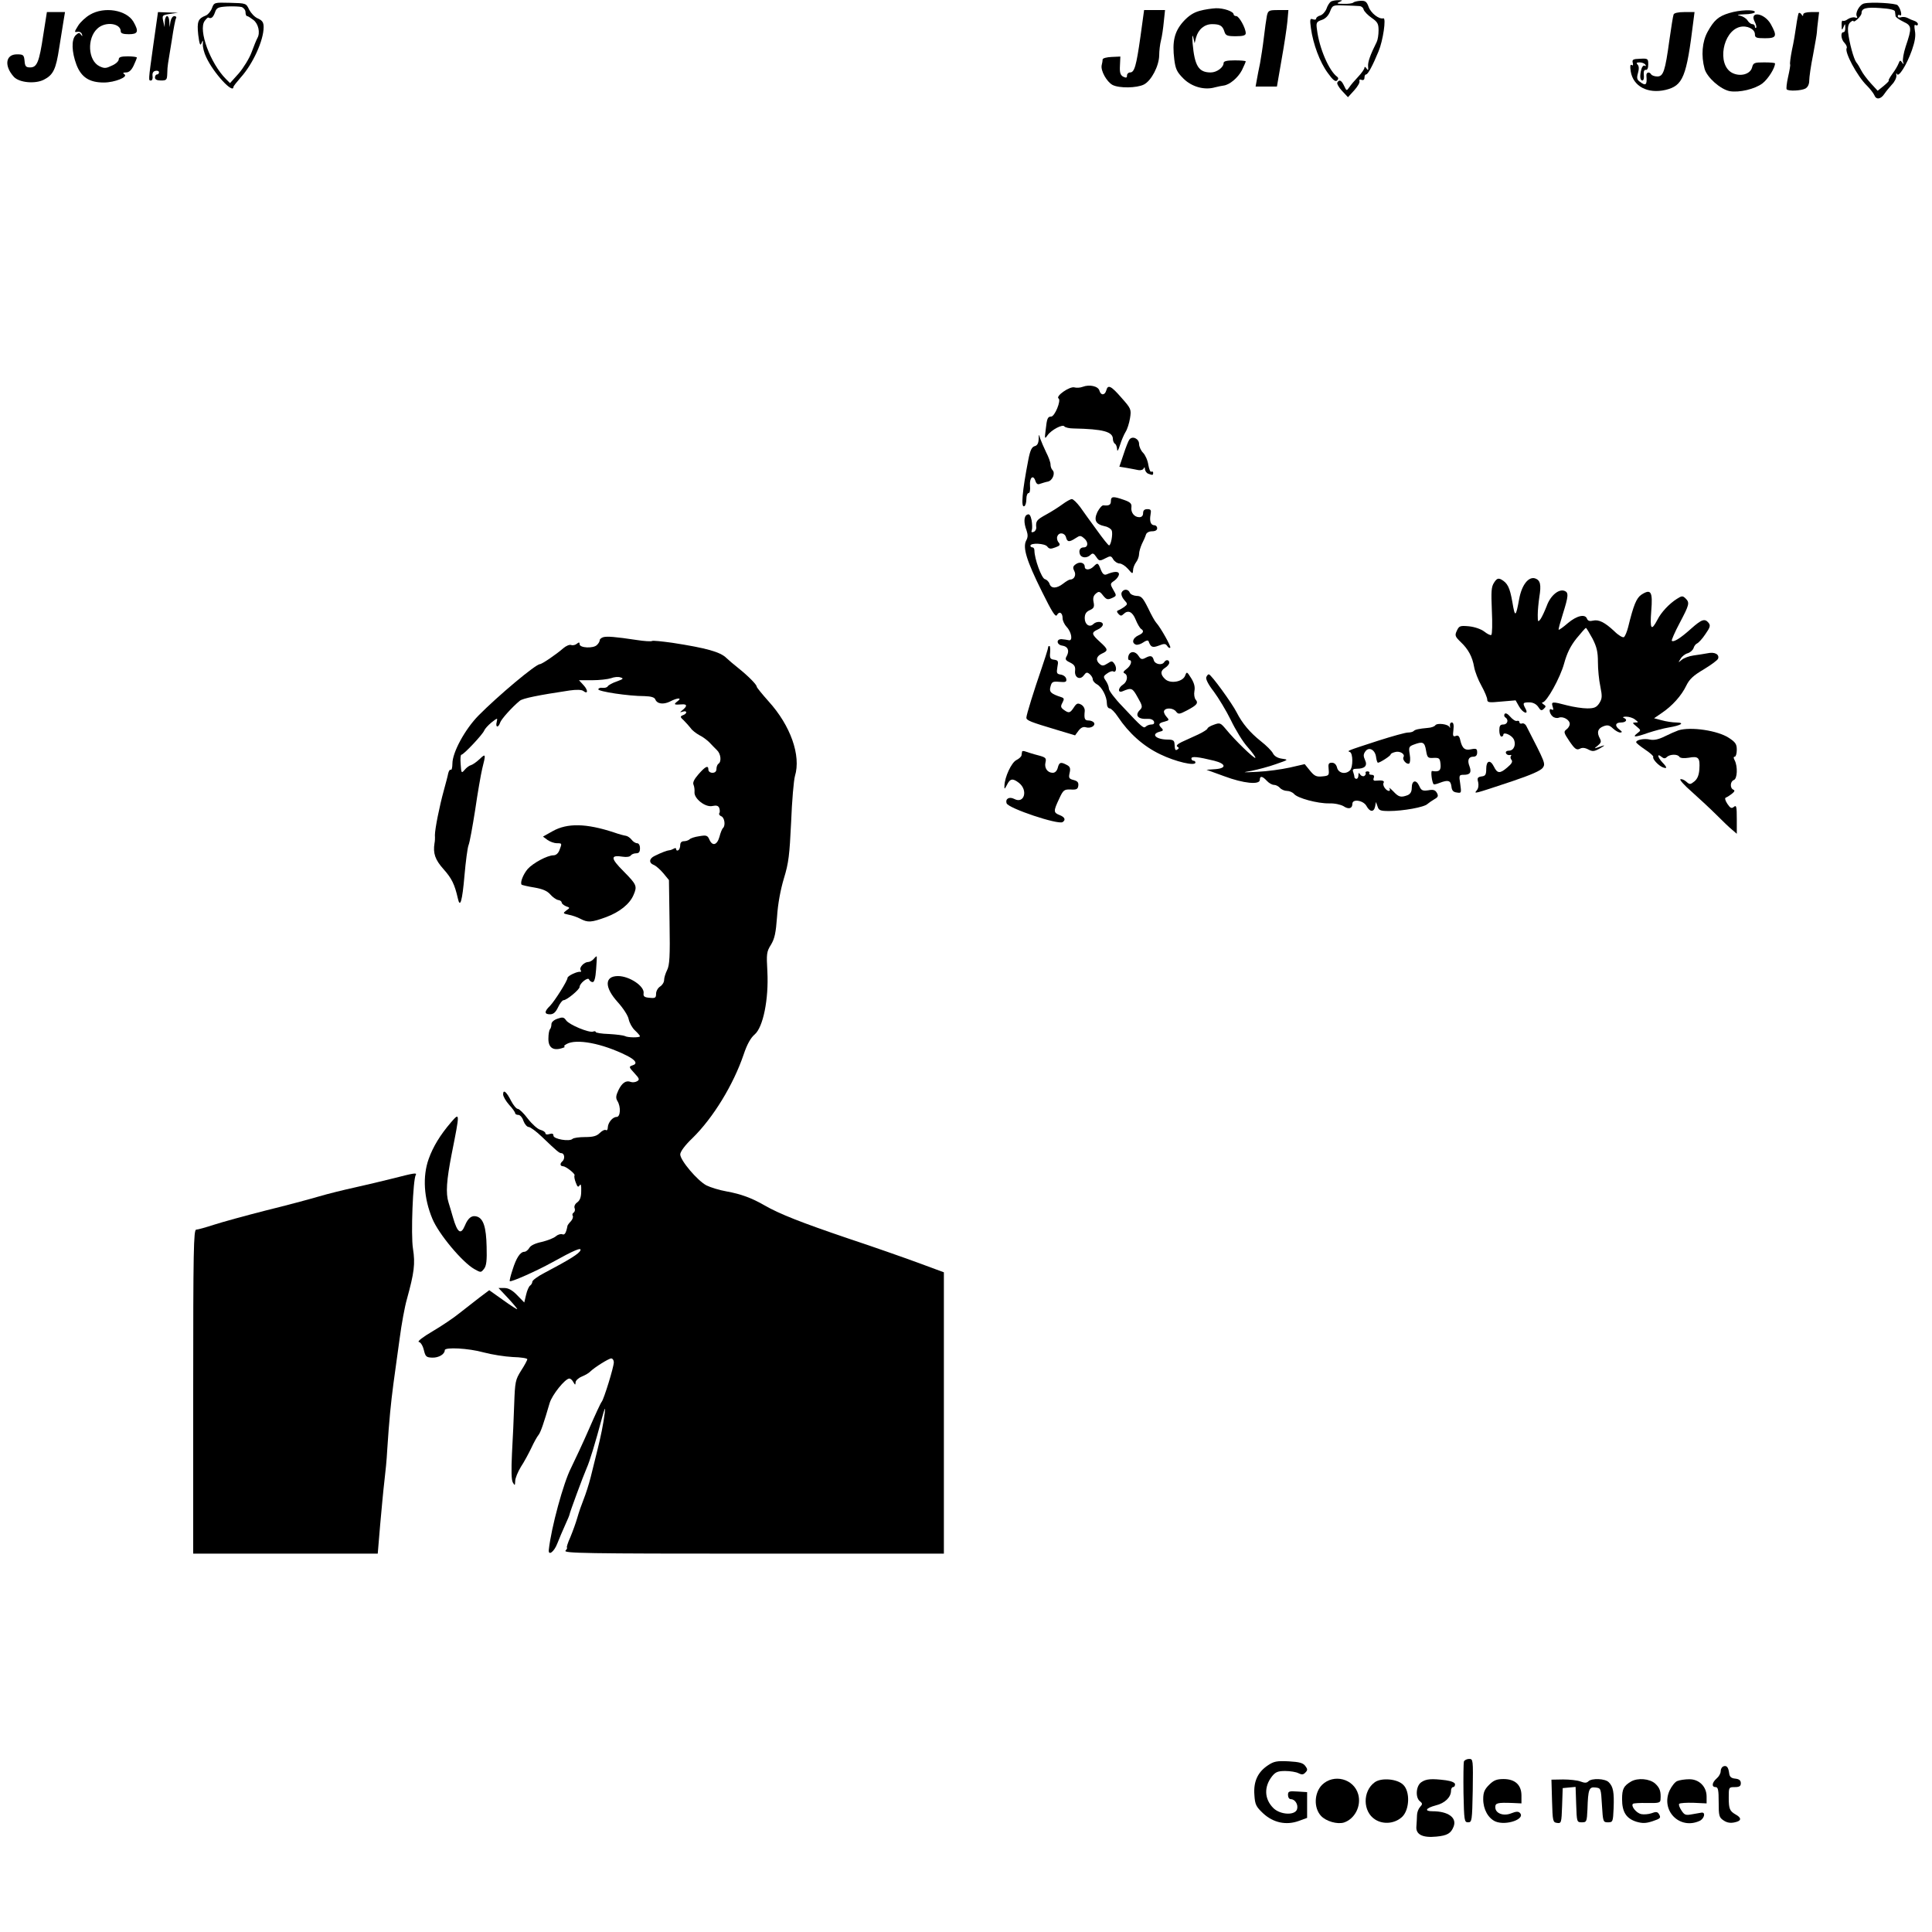 <?xml version="1.0" standalone="no"?>
<!DOCTYPE svg PUBLIC "-//W3C//DTD SVG 20010904//EN"
 "http://www.w3.org/TR/2001/REC-SVG-20010904/DTD/svg10.dtd">
<svg version="1.0" xmlns="http://www.w3.org/2000/svg"
 width="960pt" height="960pt" viewBox="0 0 960 960"
 preserveAspectRatio="xMidYMid meet">
<g transform="translate(0,960) scale(0.1,-0.1)"
fill="#000000" stroke="none">
<path d="M6613 9592 c-6 -4 -17 -20 -22 -36 -6 -15 -20 -30 -31 -33 -11 -3
-20 -10 -20 -15 0 -6 -7 -7 -16 -4 -15 6 -16 0 -10 -45 11 -78 44 -168 84
-222 25 -35 38 -45 46 -37 7 7 7 13 1 18 -41 29 -90 143 -101 235 -5 34 -3 39
24 48 18 6 33 21 41 42 12 31 14 32 69 30 32 -1 65 -2 75 -3 11 0 21 -8 23
-18 3 -9 21 -28 40 -41 29 -20 34 -29 34 -62 0 -22 -4 -47 -9 -57 -32 -64 -45
-100 -43 -122 2 -20 0 -22 -8 -10 -5 8 -10 10 -10 4 0 -7 -14 -27 -31 -45 -17
-18 -37 -41 -44 -52 -14 -20 -14 -19 -26 6 -13 28 -24 34 -34 17 -3 -5 7 -24
23 -41 l30 -32 31 34 c17 19 29 39 26 46 -2 7 2 10 11 6 8 -3 14 1 14 11 0 9
3 16 8 16 9 0 33 44 62 115 22 52 39 167 24 164 -22 -6 -62 26 -73 56 -10 27
-16 32 -41 31 -16 -1 -32 -5 -36 -9 -4 -4 -26 -7 -48 -6 -32 0 -37 2 -21 9 18
8 18 9 -5 9 -14 0 -30 -3 -37 -7z"/>
<path d="M1053 9559 c-6 -16 -20 -32 -30 -36 -39 -15 -45 -30 -38 -96 6 -47
10 -57 16 -42 8 18 8 17 7 -5 -1 -14 6 -43 17 -65 36 -78 134 -184 135 -147 0
4 17 25 36 47 60 66 114 184 114 250 0 23 -6 33 -28 43 -16 6 -35 27 -44 44
-15 32 -15 32 -95 34 -79 2 -79 2 -90 -27z m148 6 c10 -4 19 -15 19 -26 0 -10
3 -19 8 -19 4 0 18 -9 31 -19 25 -19 35 -64 20 -90 -5 -9 -18 -41 -29 -71 -11
-30 -40 -77 -63 -104 l-44 -49 -20 20 c-78 78 -139 244 -106 289 8 11 16 18
18 17 14 -8 24 0 33 25 8 24 15 27 62 30 28 1 60 0 71 -3z"/>
<path d="M9264 9583 c-23 -4 -48 -48 -37 -65 4 -7 0 -9 -9 -5 -9 3 -25 -1 -36
-8 -10 -8 -22 -11 -26 -8 -3 3 -6 -7 -5 -23 0 -25 2 -26 9 -9 8 19 9 19 9 -2
1 -13 -3 -23 -9 -23 -16 0 -12 -37 6 -54 8 -9 13 -20 10 -25 -12 -19 52 -139
100 -186 16 -16 33 -38 37 -47 9 -25 32 -22 50 5 8 12 25 33 38 47 13 13 23
33 22 45 -2 11 0 14 3 7 8 -18 48 45 74 118 15 43 20 72 15 97 -4 24 -3 33 4
28 6 -3 11 -1 11 5 0 6 -8 13 -17 16 -10 3 -26 10 -35 15 -10 5 -24 6 -33 3
-8 -3 -15 -1 -15 6 0 6 5 8 11 4 13 -7 3 35 -12 50 -9 10 -130 17 -165 9z
m152 -40 c1 -7 2 -17 3 -23 0 -5 18 -18 39 -28 42 -20 43 -29 11 -124 -10 -31
-16 -65 -13 -75 5 -15 4 -15 -5 -3 -8 12 -11 11 -17 -5 -4 -11 -18 -35 -31
-52 -13 -18 -21 -33 -18 -33 4 0 -7 -12 -24 -26 l-31 -25 -34 37 c-19 21 -40
49 -47 63 -7 14 -18 33 -25 41 -13 17 -35 97 -41 151 -2 24 1 40 12 49 8 7 15
9 15 5 0 -5 9 0 20 10 11 10 20 23 20 30 0 24 22 30 92 25 48 -3 73 -9 74 -17z"/>
<path d="M5961 9546 c-30 -8 -55 -24 -82 -54 -44 -50 -55 -99 -44 -188 6 -47
13 -62 45 -94 42 -42 105 -59 157 -44 16 4 35 8 44 9 29 4 70 38 90 76 10 21
19 41 19 44 0 3 -25 5 -55 5 -39 0 -55 -4 -55 -13 0 -22 -34 -47 -64 -47 -60
0 -80 32 -90 145 -2 34 -2 47 3 30 l7 -30 7 28 c11 41 42 67 80 67 39 0 52 -8
61 -37 6 -20 14 -23 57 -23 36 0 49 4 49 15 0 25 -33 85 -47 85 -7 0 -13 4
-13 8 0 15 -49 32 -88 31 -20 -1 -57 -6 -81 -13z"/>
<path d="M447 9527 c-21 -12 -48 -37 -59 -55 -19 -31 -20 -33 -3 -30 10 2 20
-4 22 -12 4 -12 3 -12 -5 -2 -7 11 -12 10 -26 -3 -22 -22 -20 -83 4 -147 24
-62 64 -88 136 -88 54 0 123 28 102 41 -9 6 -7 9 8 9 15 0 27 11 38 34 9 19
16 37 16 40 0 3 -20 6 -45 6 -34 0 -45 -4 -45 -15 0 -9 -15 -23 -34 -31 -29
-14 -37 -15 -62 -3 -57 28 -63 139 -10 187 39 37 116 27 116 -14 0 -10 13 -14
40 -14 46 0 51 13 23 62 -35 59 -145 77 -216 35z"/>
<path d="M5667 9419 c-21 -148 -30 -179 -52 -179 -8 0 -15 -7 -15 -15 0 -12
-4 -13 -19 -6 -14 8 -18 20 -16 55 l2 45 -44 -2 c-23 -1 -43 -6 -44 -12 0 -5
-2 -19 -5 -30 -5 -27 25 -81 54 -97 33 -17 120 -16 156 2 37 19 75 92 76 145
0 22 4 56 9 75 5 19 11 61 14 93 l6 57 -52 0 -52 0 -18 -131z"/>
<path d="M6295 9521 c-3 -16 -10 -64 -15 -108 -5 -43 -14 -100 -19 -128 -6
-27 -13 -65 -16 -82 l-6 -33 53 0 53 0 23 133 c13 72 26 158 29 190 l5 57 -50
0 c-47 0 -51 -2 -57 -29z"/>
<path d="M8592 9535 c-53 -16 -75 -35 -107 -93 -27 -49 -33 -118 -15 -184 12
-43 79 -102 125 -111 47 -8 125 10 163 39 28 22 62 76 62 99 0 3 -24 5 -54 5
-49 0 -54 -2 -60 -25 -9 -35 -61 -48 -101 -26 -74 42 -45 205 40 227 35 9 75
-10 75 -36 0 -17 6 -20 50 -20 58 0 62 10 29 70 -33 58 -110 67 -79 10 6 -12
9 -24 6 -28 -3 -3 -6 0 -6 6 0 7 -6 12 -13 12 -7 0 -18 9 -24 19 -7 11 -25 21
-40 24 -16 2 -5 5 25 6 28 0 52 6 52 11 0 14 -77 11 -128 -5z"/>
<path d="M215 9426 c-20 -134 -31 -161 -65 -161 -21 0 -26 5 -28 33 -3 29 -6
32 -38 32 -57 0 -64 -58 -15 -112 27 -29 106 -36 149 -14 47 24 60 52 76 157
8 52 18 113 22 137 l7 42 -45 0 -45 0 -18 -114z"/>
<path d="M762 9378 c-26 -187 -25 -178 -11 -178 5 0 9 10 7 22 -2 15 3 24 15
26 9 2 17 -1 17 -7 0 -6 -4 -11 -10 -11 -5 0 -10 -7 -10 -15 0 -10 10 -15 30
-15 27 0 30 3 31 33 0 17 2 41 4 52 2 11 10 64 19 117 8 54 17 102 21 108 3 5
-1 10 -9 10 -8 0 -16 -12 -19 -27 l-4 -28 -2 28 c0 15 -5 27 -11 27 -5 0 -11
-12 -11 -27 l-1 -28 -7 30 c-6 29 -5 30 34 36 l40 6 -50 1 -50 2 -23 -162z"/>
<path d="M8316 9528 c-3 -7 -12 -65 -21 -128 -21 -154 -30 -180 -60 -180 -13
0 -27 5 -30 10 -10 16 -26 11 -24 -7 4 -45 -3 -52 -33 -29 -14 10 -16 19 -9
43 6 21 5 35 -2 42 -8 8 -5 11 10 11 12 0 25 -5 29 -12 4 -6 3 -8 -3 -5 -6 4
-13 -3 -17 -16 -9 -34 -7 -57 5 -57 6 0 9 12 7 28 -2 17 2 26 10 25 7 -2 12 8
12 27 0 29 -2 30 -41 28 -34 -1 -40 -4 -36 -20 3 -11 1 -16 -5 -11 -8 4 -9 -6
-5 -32 12 -74 84 -112 172 -92 88 21 105 63 139 340 l6 47 -51 0 c-31 0 -51
-5 -53 -12z"/>
<path d="M8937 9534 c-2 -5 -8 -34 -12 -64 -4 -30 -13 -84 -21 -119 -7 -36
-11 -67 -9 -71 2 -3 -3 -31 -10 -62 -7 -31 -10 -59 -7 -62 9 -10 72 -7 93 4
12 7 19 21 19 40 0 16 8 73 19 127 10 54 19 105 19 113 0 8 3 34 6 58 l5 42
-39 0 c-25 0 -40 -5 -40 -12 0 -10 -3 -9 -9 1 -5 7 -11 9 -14 5z"/>
<path d="M5380 7678 c-13 -5 -31 -6 -41 -3 -23 7 -96 -44 -79 -55 14 -9 -19
-90 -37 -90 -17 0 -21 -9 -27 -65 -6 -46 -5 -48 9 -28 19 27 76 57 84 44 4 -5
24 -10 46 -10 147 -3 195 -16 195 -53 0 -9 5 -20 10 -23 6 -3 10 -16 11 -28 0
-13 6 -5 14 21 7 23 20 53 28 66 8 12 18 43 22 68 7 44 5 48 -42 101 -52 60
-68 68 -76 37 -7 -25 -27 -26 -34 -1 -6 22 -49 32 -83 19z"/>
<path d="M5161 7417 c-1 -20 -7 -31 -20 -34 -14 -4 -22 -20 -31 -66 -31 -159
-38 -243 -20 -232 6 3 10 19 10 36 0 16 5 29 11 29 6 0 9 15 7 37 -3 40 16 57
27 23 5 -15 12 -19 23 -14 10 3 27 9 39 11 23 5 38 42 23 57 -6 6 -10 18 -10
28 0 11 -10 38 -22 61 -11 23 -24 53 -29 67 -7 25 -7 25 -8 -3z"/>
<path d="M5612 7416 c-5 -6 -18 -39 -29 -73 l-21 -62 37 -6 c20 -4 46 -8 58
-11 12 -2 24 2 26 9 4 7 6 6 6 -4 1 -9 8 -20 17 -23 21 -8 24 -8 24 5 0 5 -4
8 -9 5 -5 -3 -11 12 -15 34 -3 22 -15 49 -26 60 -11 11 -20 31 -20 44 0 26
-33 42 -48 22z"/>
<path d="M5520 7110 c0 -19 -10 -24 -37 -21 -7 1 -20 -14 -30 -33 -19 -41 -9
-61 37 -71 16 -3 31 -13 34 -21 7 -17 -4 -74 -13 -74 -4 0 -31 34 -61 76 -30
41 -68 93 -83 115 -16 21 -34 39 -41 39 -7 0 -28 -12 -47 -26 -19 -14 -55 -37
-81 -51 -47 -26 -52 -32 -49 -64 1 -9 -5 -19 -13 -22 -10 -4 -13 -1 -9 9 3 8
2 30 -1 49 -5 24 -11 33 -21 28 -18 -6 -19 -40 -4 -79 7 -21 7 -34 -2 -50 -18
-35 2 -100 78 -253 51 -103 68 -130 75 -117 12 21 28 11 28 -16 0 -12 9 -31
20 -43 25 -26 32 -72 10 -66 -8 2 -24 4 -35 5 -28 1 -25 -28 3 -32 28 -4 37
-24 23 -51 -10 -17 -7 -22 16 -33 22 -11 27 -20 25 -41 -4 -34 25 -49 44 -22
11 15 16 16 29 5 8 -7 15 -18 15 -26 0 -7 9 -18 20 -24 25 -13 50 -61 50 -95
0 -14 6 -25 14 -25 7 0 26 -19 41 -42 54 -81 126 -146 210 -186 76 -37 175
-60 175 -41 0 5 -4 9 -10 9 -5 0 -10 5 -10 11 0 12 31 9 113 -11 60 -15 63
-38 5 -42 l-43 -3 88 -32 c96 -36 177 -44 177 -18 0 21 13 19 35 -5 10 -11 26
-20 35 -20 10 0 23 -7 30 -15 7 -8 23 -15 35 -15 12 0 28 -7 35 -15 17 -21
117 -48 174 -47 28 1 58 -6 72 -14 25 -17 44 -12 44 12 0 26 55 17 70 -11 17
-31 37 -32 43 -2 l4 22 8 -22 c6 -20 14 -23 58 -23 68 0 175 19 190 35 7 6 23
17 35 24 18 10 20 16 12 31 -8 14 -17 18 -43 13 -28 -4 -35 -1 -45 22 -15 33
-37 28 -37 -10 0 -19 -7 -30 -20 -36 -34 -13 -45 -10 -72 19 -15 15 -23 21
-19 15 4 -7 3 -13 -2 -13 -15 0 -34 28 -27 40 6 10 -6 14 -37 11 -12 -2 -16 3
-12 13 4 11 0 16 -11 16 -9 0 -14 4 -11 8 3 5 -1 9 -9 9 -8 0 -12 -4 -9 -8 2
-4 -1 -11 -7 -15 -6 -3 -15 0 -20 7 -7 11 -9 10 -9 -3 0 -10 -4 -18 -10 -18
-5 0 -10 4 -10 9 0 5 -3 16 -6 25 -5 12 0 16 17 16 41 0 55 15 42 43 -9 20 -9
29 2 44 18 24 49 7 53 -31 2 -14 6 -26 9 -26 10 0 63 34 63 41 0 4 10 9 22 12
24 7 51 -10 42 -25 -8 -12 16 -39 28 -32 5 3 7 23 3 45 -6 36 -4 40 20 49 45
17 54 13 61 -29 6 -36 9 -39 38 -37 28 1 31 -2 34 -31 3 -32 -7 -40 -42 -34
-8 2 -1 -57 8 -66 2 -2 15 1 30 7 42 16 54 12 58 -17 2 -21 9 -29 27 -31 23
-4 23 -2 17 42 -7 44 -6 46 18 46 31 0 39 12 28 42 -12 30 -5 48 19 48 13 0
19 7 19 21 0 18 -4 21 -29 16 -32 -7 -45 3 -55 45 -4 20 -11 26 -22 21 -14 -5
-16 0 -12 30 3 25 0 37 -8 37 -7 0 -11 -8 -9 -17 1 -10 0 -13 -2 -7 -5 16 -62
23 -71 10 -4 -6 -20 -12 -37 -13 -44 -4 -64 -8 -71 -16 -4 -4 -17 -7 -28 -7
-12 0 -77 -18 -146 -40 -160 -52 -158 -51 -142 -57 15 -6 16 -75 0 -91 -22
-22 -57 -14 -64 13 -4 16 -13 25 -26 25 -16 0 -19 -6 -16 -32 3 -31 1 -33 -32
-36 -29 -3 -39 2 -61 29 l-26 32 -74 -17 c-41 -9 -112 -19 -159 -21 -80 -4
-81 -4 -30 5 30 6 84 20 120 33 63 22 64 22 30 27 -22 3 -38 13 -45 27 -6 12
-33 39 -60 60 -54 43 -92 88 -120 143 -22 44 -127 189 -138 189 -4 1 -10 -6
-13 -14 -4 -9 11 -38 37 -71 23 -31 62 -95 85 -142 23 -48 60 -109 84 -135 23
-26 40 -50 38 -53 -6 -5 -103 89 -146 142 -27 32 -30 34 -60 23 -18 -6 -32
-15 -32 -19 0 -4 -21 -18 -47 -30 -27 -12 -63 -29 -81 -37 -21 -10 -29 -19
-22 -23 9 -5 9 -9 1 -14 -11 -7 -13 -4 -15 29 -1 16 -8 20 -36 20 -57 1 -82
27 -38 39 18 4 20 8 10 18 -18 18 -15 25 14 32 25 7 25 8 9 26 -9 10 -14 24
-10 29 9 16 46 13 59 -5 11 -14 16 -14 54 6 49 26 58 36 43 54 -6 7 -9 26 -6
42 4 20 -1 40 -16 64 -21 33 -22 34 -30 13 -11 -31 -73 -42 -99 -18 -25 23
-25 42 0 57 11 7 20 18 20 25 0 15 -16 17 -25 3 -11 -18 -47 -11 -52 10 -6 22
-16 25 -43 10 -16 -8 -22 -6 -32 10 -16 26 -44 26 -51 0 -3 -11 -1 -20 4 -20
17 0 9 -28 -13 -44 -16 -12 -19 -18 -10 -22 19 -9 14 -42 -8 -56 -25 -16 -27
-43 -2 -33 45 19 49 17 75 -30 24 -41 25 -49 12 -62 -28 -27 -11 -48 36 -45
16 1 29 -4 33 -13 3 -10 -1 -15 -12 -15 -10 0 -23 -5 -28 -10 -11 -11 -17 -7
-116 99 -38 39 -68 79 -68 89 0 10 -7 27 -15 39 -14 20 -13 23 7 37 11 8 25
13 29 10 14 -9 20 15 8 35 -12 18 -15 18 -36 4 -19 -12 -26 -13 -38 -3 -22 18
-18 39 10 52 33 15 32 21 -10 59 -42 38 -43 46 -10 61 14 6 25 17 25 25 0 16
-32 17 -47 2 -19 -19 -43 -2 -43 29 0 21 7 32 25 40 20 9 24 16 19 40 -4 19
-1 32 11 42 15 13 20 12 36 -9 17 -21 23 -22 44 -13 24 11 24 12 7 41 -17 30
-16 31 6 46 12 9 22 23 22 32 0 15 -23 15 -61 -1 -12 -5 -20 1 -29 23 -14 36
-16 36 -36 16 -19 -19 -44 -19 -44 -1 0 20 -25 27 -45 12 -14 -10 -15 -17 -7
-33 11 -20 0 -43 -21 -43 -5 0 -20 -9 -34 -20 -32 -25 -60 -26 -68 -1 -3 10
-14 21 -23 23 -17 5 -52 102 -52 143 0 8 -4 15 -10 15 -5 0 -10 4 -10 8 0 16
73 12 84 -4 9 -12 17 -13 40 -4 23 8 26 13 16 25 -7 8 -10 22 -6 30 8 22 37
18 43 -5 6 -24 16 -25 48 -4 21 14 25 14 43 -2 21 -18 19 -44 -3 -44 -18 0
-26 -15 -19 -34 7 -19 35 -21 53 -3 10 10 16 8 28 -10 14 -21 17 -22 44 -8 27
14 30 14 41 -5 7 -11 21 -20 31 -20 10 0 29 -12 42 -27 22 -26 24 -26 25 -7 0
11 7 29 15 40 8 10 15 29 15 41 0 12 7 34 14 50 8 15 17 36 20 46 3 10 15 17
31 17 16 0 25 6 25 15 0 8 -6 15 -14 15 -18 0 -25 20 -19 53 4 22 2 27 -16 27
-14 0 -21 -6 -21 -20 0 -13 -7 -20 -19 -20 -25 0 -43 24 -39 50 2 17 -5 25
-37 36 -54 19 -65 18 -65 -6z"/>
<path d="M7424 6705 c-14 -21 -15 -44 -11 -140 3 -63 2 -117 -3 -120 -4 -3
-20 5 -35 17 -16 12 -47 23 -76 26 -44 4 -49 2 -60 -22 -11 -23 -9 -29 19 -56
38 -36 58 -73 67 -125 4 -22 20 -64 36 -92 16 -29 29 -60 29 -69 0 -15 9 -16
70 -10 l71 6 17 -30 c19 -34 50 -44 32 -11 -15 28 -13 31 19 31 18 0 34 -8 44
-22 12 -19 17 -21 28 -10 12 11 11 14 -1 22 -8 5 -10 10 -5 10 20 0 88 123
107 193 14 51 31 86 61 124 23 28 44 52 47 53 3 0 17 -24 33 -53 21 -41 27
-66 27 -117 0 -35 5 -89 12 -121 10 -50 9 -60 -5 -83 -14 -21 -25 -26 -60 -26
-24 0 -69 7 -100 15 -75 20 -80 19 -72 -6 5 -15 4 -19 -4 -15 -17 11 -13 -20
4 -34 8 -7 22 -10 31 -6 21 8 54 -11 54 -31 0 -9 -7 -21 -17 -28 -14 -11 -13
-16 16 -59 26 -38 35 -44 50 -37 12 7 26 6 43 -3 21 -11 29 -11 59 6 31 18 27
18 -18 2 -12 -4 -10 -1 5 10 17 14 20 21 12 36 -17 31 -11 50 17 61 21 8 30 6
48 -11 12 -11 28 -20 36 -20 11 1 10 4 -3 14 -26 19 -22 36 7 36 26 0 34 15
13 23 -7 3 -2 6 12 6 14 0 34 -6 44 -14 18 -14 19 -15 2 -15 -16 0 -15 -3 5
-19 24 -20 24 -20 4 -35 -27 -21 -9 -20 56 3 31 10 75 22 100 26 61 10 84 24
39 25 -19 0 -52 5 -73 11 l-38 10 38 26 c52 35 98 86 122 136 16 33 36 51 87
81 36 22 68 45 71 53 8 21 -17 35 -52 27 -16 -3 -48 -8 -70 -11 -22 -3 -49
-13 -59 -22 -18 -15 -18 -15 -5 6 7 12 23 24 35 27 13 4 25 15 29 25 3 11 11
21 18 24 7 3 26 23 41 46 24 34 26 43 16 56 -19 23 -34 18 -86 -28 -52 -47
-88 -70 -97 -61 -2 3 15 43 39 88 49 93 51 101 29 123 -14 13 -18 13 -43 -3
-38 -24 -78 -67 -96 -103 -31 -59 -38 -49 -31 43 8 96 -1 112 -49 81 -25 -17
-39 -52 -66 -162 -6 -23 -15 -45 -21 -49 -6 -3 -27 9 -47 29 -48 45 -78 60
-107 53 -15 -4 -25 -1 -29 9 -9 26 -51 16 -95 -21 -23 -20 -44 -35 -46 -33 -2
2 8 38 21 79 28 89 29 106 8 114 -29 11 -70 -24 -88 -74 -10 -26 -24 -56 -31
-66 -13 -17 -14 -15 -14 21 0 22 4 62 8 89 10 61 5 83 -21 92 -33 10 -66 -32
-79 -101 -17 -93 -21 -95 -34 -17 -13 74 -24 95 -56 113 -15 7 -22 4 -35 -16z"/>
<path d="M5573 6655 c-3 -9 3 -25 13 -36 18 -20 18 -21 0 -35 -10 -7 -24 -15
-30 -17 -8 -3 -7 -8 2 -18 9 -10 15 -10 24 -1 23 23 45 13 61 -27 9 -22 21
-42 27 -46 16 -10 12 -21 -15 -33 -27 -13 -33 -37 -11 -45 7 -3 24 2 37 11 12
9 24 12 26 6 11 -30 19 -34 51 -22 27 11 34 10 42 -2 5 -8 12 -12 15 -8 5 5
-48 100 -70 124 -6 6 -24 38 -40 72 -26 52 -34 61 -58 61 -15 1 -30 8 -33 16
-8 20 -33 19 -41 0z"/>
<path d="M2998 6434 c-10 -3 -18 -10 -18 -15 0 -6 -6 -17 -14 -24 -17 -18 -86
-15 -86 4 0 10 -3 11 -14 2 -7 -6 -20 -9 -28 -6 -8 3 -25 -4 -39 -16 -34 -30
-106 -79 -116 -79 -21 0 -208 -157 -305 -255 -68 -69 -130 -184 -130 -239 0
-20 -4 -34 -8 -31 -4 3 -10 -5 -13 -18 -2 -12 -12 -49 -21 -82 -23 -83 -45
-195 -45 -225 1 -14 0 -32 -2 -40 -8 -50 3 -82 45 -129 41 -46 55 -75 71 -145
11 -51 22 -14 33 114 6 69 15 137 20 150 6 14 20 93 33 175 12 83 28 175 35
205 19 74 18 78 -13 48 -16 -15 -35 -28 -43 -30 -8 -2 -22 -12 -31 -23 -16
-19 -17 -17 -20 28 -2 26 -1 47 4 47 11 0 106 101 113 120 3 8 19 26 36 40 31
24 31 24 26 2 -7 -27 8 -30 17 -3 5 17 60 78 98 109 14 12 93 28 247 51 34 5
60 4 68 -2 24 -19 25 3 2 28 l-23 25 66 0 c36 0 78 5 93 10 15 6 36 8 47 4 17
-5 15 -8 -18 -20 -21 -7 -41 -18 -45 -24 -3 -6 -15 -9 -26 -8 -10 2 -20 -1
-21 -7 -2 -11 150 -34 230 -34 32 -1 49 -6 53 -16 9 -23 40 -27 73 -11 38 20
63 20 37 1 -21 -16 -16 -18 22 -15 26 2 28 -8 5 -27 -17 -14 -17 -14 0 -9 22
7 23 -10 0 -18 -14 -6 -14 -9 5 -26 11 -11 26 -28 34 -38 7 -11 27 -26 43 -35
17 -8 39 -25 50 -36 11 -12 28 -29 38 -39 19 -18 23 -57 7 -67 -5 -3 -10 -15
-10 -26 0 -12 -7 -19 -20 -19 -11 0 -20 7 -20 15 0 24 -14 18 -49 -22 -21 -24
-30 -41 -25 -52 4 -9 6 -26 5 -37 -3 -32 54 -77 89 -69 20 4 29 2 34 -10 3 -9
4 -21 0 -26 -3 -5 2 -12 10 -15 16 -6 22 -45 9 -58 -5 -4 -13 -24 -18 -44 -12
-42 -35 -48 -50 -14 -9 21 -15 23 -50 17 -22 -3 -44 -10 -49 -16 -6 -5 -18 -9
-28 -9 -11 0 -18 -7 -18 -19 0 -11 -4 -23 -10 -26 -5 -3 -10 -1 -10 5 0 6 -5
8 -12 3 -7 -4 -17 -8 -23 -8 -11 -1 -40 -12 -72 -28 -28 -13 -30 -35 -4 -45
10 -4 31 -22 47 -41 l28 -34 3 -209 c3 -171 0 -214 -12 -238 -8 -16 -15 -38
-15 -49 0 -12 -9 -26 -20 -33 -11 -7 -20 -23 -20 -36 0 -20 -4 -23 -32 -20
-26 2 -32 7 -30 22 6 35 -70 86 -127 86 -68 0 -68 -56 -2 -129 28 -31 52 -68
55 -86 4 -18 17 -42 31 -55 14 -13 25 -26 25 -29 0 -8 -63 -7 -75 1 -6 3 -41
8 -78 10 -37 1 -67 6 -67 10 0 4 -6 5 -13 2 -20 -7 -119 34 -134 56 -11 16
-18 17 -43 8 -18 -6 -30 -17 -30 -27 0 -10 -3 -21 -7 -25 -4 -4 -8 -24 -8 -46
-1 -44 22 -62 65 -49 14 4 21 8 15 8 -5 1 -1 7 10 13 48 28 177 4 299 -57 46
-23 56 -41 28 -49 -18 -6 -17 -9 10 -38 26 -28 27 -33 13 -41 -9 -5 -23 -6
-31 -3 -23 9 -43 -4 -61 -41 -13 -28 -14 -39 -5 -54 18 -29 15 -79 -4 -79 -20
0 -43 -28 -44 -53 0 -10 -4 -16 -10 -12 -5 3 -18 -3 -30 -15 -15 -15 -33 -20
-73 -20 -29 0 -57 -4 -62 -9 -15 -15 -95 -1 -95 16 0 10 -6 12 -20 8 -11 -4
-20 -2 -20 4 0 6 -11 13 -25 17 -13 3 -41 28 -62 55 -20 27 -43 49 -50 49 -7
0 -22 18 -33 39 -23 46 -40 60 -40 33 0 -10 14 -34 30 -52 17 -18 30 -37 30
-42 0 -4 7 -8 16 -8 8 0 20 -13 25 -30 6 -16 18 -30 26 -30 8 0 38 -22 66 -49
74 -71 86 -81 96 -81 16 0 20 -28 5 -41 -13 -11 -11 -24 4 -24 15 -1 61 -38
57 -45 -3 -5 0 -21 6 -36 8 -22 12 -25 19 -14 6 10 9 0 8 -28 0 -30 -6 -46
-19 -56 -12 -8 -17 -20 -14 -29 4 -8 1 -18 -4 -22 -6 -3 -9 -11 -5 -16 3 -6
-1 -18 -9 -27 -9 -9 -16 -19 -17 -22 -7 -37 -14 -48 -26 -43 -8 3 -23 -2 -32
-10 -10 -9 -41 -21 -70 -28 -33 -7 -56 -18 -62 -30 -6 -10 -17 -19 -24 -19
-21 0 -41 -31 -59 -89 -10 -30 -16 -55 -14 -57 6 -6 132 50 210 93 108 60 148
77 141 60 -6 -16 -52 -45 -179 -112 -33 -17 -60 -37 -60 -44 0 -6 -5 -15 -11
-19 -6 -4 -15 -24 -20 -46 l-9 -38 -35 36 c-24 25 -44 36 -64 36 l-29 0 47
-50 c25 -27 46 -52 46 -55 0 -3 -31 17 -70 45 l-69 49 -48 -36 c-26 -20 -71
-55 -100 -78 -28 -23 -89 -64 -135 -91 -46 -27 -76 -50 -67 -52 9 -1 20 -19
25 -40 8 -33 12 -37 42 -38 32 -1 62 17 62 37 0 16 118 10 193 -11 41 -11 106
-21 145 -23 40 -1 72 -6 72 -11 0 -5 -14 -31 -31 -57 -28 -45 -30 -54 -34
-166 -2 -65 -7 -175 -11 -244 -4 -85 -3 -133 4 -145 10 -17 11 -17 12 7 0 14
13 45 28 70 16 24 39 67 52 94 13 28 29 57 36 65 11 14 27 62 55 158 12 41 77
122 98 122 6 0 15 -8 20 -18 9 -15 10 -15 11 -1 0 9 14 22 31 29 17 7 36 18
42 25 23 22 92 65 104 65 7 0 13 -9 13 -19 0 -24 -49 -182 -60 -196 -5 -5 -33
-66 -63 -135 -30 -69 -71 -156 -90 -195 -37 -72 -98 -295 -110 -405 -4 -33 26
-12 42 30 10 25 27 66 39 92 12 26 22 50 22 53 0 7 67 189 85 230 15 33 44
129 75 245 15 56 19 63 15 30 -7 -55 -19 -116 -39 -195 -8 -33 -22 -89 -31
-125 -9 -36 -25 -85 -35 -110 -10 -25 -24 -65 -31 -90 -7 -25 -23 -69 -35 -98
-13 -28 -20 -52 -17 -52 3 0 0 -7 -7 -15 -11 -13 94 -15 934 -15 l946 0 0 699
0 699 -127 47 c-71 26 -227 81 -348 121 -233 79 -342 122 -415 164 -64 37
-118 57 -190 70 -35 6 -80 20 -100 30 -44 23 -130 124 -130 154 0 13 23 45 61
81 103 101 203 265 254 415 17 51 35 83 55 100 42 36 70 175 63 312 -5 89 -4
99 18 134 18 30 24 58 30 138 4 64 17 134 34 191 24 78 28 116 36 280 4 105
13 208 19 229 31 102 -22 251 -131 371 -32 36 -59 69 -59 73 0 10 -40 51 -91
92 -24 19 -51 42 -59 50 -31 31 -101 50 -269 76 -51 7 -97 12 -101 9 -5 -3
-39 -1 -77 5 -106 16 -147 19 -165 14z"/>
<path d="M5209 6388 c0 -2 -2 -10 -4 -18 -2 -8 -15 -49 -29 -90 -38 -110 -76
-232 -76 -246 0 -14 22 -22 149 -60 l93 -28 17 23 c12 16 24 21 37 17 23 -7
49 8 40 23 -4 6 -16 11 -27 11 -19 0 -23 8 -19 47 1 13 -7 26 -18 32 -17 9
-23 6 -36 -14 -19 -29 -25 -30 -50 -12 -15 11 -17 17 -7 35 10 19 9 23 -6 28
-52 17 -61 26 -53 53 6 23 11 26 44 23 32 -3 37 0 34 15 -2 10 -14 19 -27 21
-20 3 -22 7 -17 37 6 30 4 34 -16 37 -19 2 -23 8 -20 36 1 17 0 32 -3 32 -3 0
-5 -1 -6 -2z"/>
<path d="M7476 6052 c-3 -6 -2 -13 4 -17 18 -11 11 -35 -10 -35 -16 0 -20 -7
-20 -30 0 -16 5 -30 10 -30 6 0 10 4 10 9 0 16 40 -1 51 -21 14 -26 2 -58 -23
-58 -11 0 -18 -5 -15 -12 2 -7 11 -11 18 -10 8 2 11 0 7 -4 -4 -4 -3 -13 2
-19 8 -9 2 -20 -21 -39 -36 -31 -49 -30 -66 5 -18 36 -38 30 -38 -11 0 -29 -4
-36 -23 -38 -20 -3 -23 -8 -17 -29 3 -15 1 -31 -7 -40 -15 -19 -20 -20 176 45
95 32 142 53 152 67 14 21 13 23 -81 206 -5 11 -16 17 -22 14 -7 -2 -13 0 -13
6 0 6 -5 9 -12 7 -7 -3 -22 7 -33 20 -14 16 -24 21 -29 14z"/>
<path d="M8340 5971 c-14 -5 -44 -18 -68 -30 -30 -15 -53 -20 -73 -16 -29 7
-69 -1 -69 -13 0 -4 20 -20 45 -37 24 -16 42 -32 40 -36 -6 -9 26 -44 48 -52
22 -8 22 -1 -3 25 -24 26 -27 46 -5 28 12 -10 19 -10 27 -2 15 15 55 16 63 1
5 -6 22 -8 47 -4 48 9 56 0 52 -58 -2 -29 -10 -48 -25 -60 -20 -16 -23 -16
-40 -1 -10 9 -23 14 -29 12 -6 -2 19 -30 57 -63 37 -33 93 -85 123 -115 30
-30 65 -64 78 -74 l22 -19 0 73 c0 62 -2 71 -14 61 -12 -10 -18 -7 -33 15 -11
17 -14 29 -7 31 6 2 20 11 30 19 14 11 15 17 7 20 -18 8 -16 41 2 48 18 6 20
67 5 97 -7 13 -7 19 0 19 5 0 10 15 10 34 0 28 -6 38 -40 60 -55 36 -188 56
-250 37z"/>
<path d="M5079 5866 c-1 -3 -2 -11 -3 -18 0 -7 -12 -18 -26 -25 -24 -12 -58
-84 -59 -128 -1 -18 1 -17 12 4 16 33 29 35 60 11 47 -37 26 -106 -23 -80 -25
13 -46 1 -38 -22 10 -25 255 -107 278 -93 17 11 11 25 -15 35 -31 12 -31 20
-2 81 20 44 25 47 57 46 29 -2 36 2 38 19 2 16 -4 23 -23 28 -23 6 -26 10 -20
36 5 22 2 31 -14 39 -30 16 -38 14 -45 -14 -4 -15 -13 -25 -25 -25 -26 0 -43
24 -36 52 5 21 1 25 -37 35 -24 6 -51 15 -60 18 -10 4 -19 4 -19 1z"/>
<path d="M2746 5470 l-48 -27 23 -17 c13 -9 34 -16 46 -16 26 0 26 0 13 -34
-6 -16 -17 -26 -30 -26 -30 0 -101 -38 -128 -68 -22 -26 -39 -68 -30 -78 3 -2
31 -9 63 -14 40 -7 63 -16 79 -34 11 -13 29 -26 39 -28 10 -1 18 -7 18 -13 0
-5 10 -13 21 -18 21 -7 21 -8 2 -21 -18 -14 -17 -15 11 -21 17 -3 43 -12 58
-20 38 -20 55 -19 129 8 67 25 117 65 136 110 19 44 16 51 -49 117 -66 66 -67
83 -4 73 19 -3 35 0 39 6 4 6 16 11 27 11 14 0 19 7 19 25 0 15 -6 25 -14 25
-8 0 -21 8 -28 18 -7 9 -20 18 -28 19 -8 1 -35 8 -60 17 -137 45 -231 47 -304
6z"/>
<path d="M2950 4835 c-7 -8 -19 -15 -27 -15 -20 0 -46 -27 -38 -40 4 -6 3 -10
-2 -9 -14 3 -63 -20 -63 -30 0 -14 -63 -114 -87 -139 -29 -28 -29 -42 0 -42
17 0 28 10 40 35 9 19 21 35 27 35 16 0 80 53 80 66 0 18 42 51 47 37 3 -7 11
-13 18 -13 8 0 14 20 17 63 3 34 4 63 3 65 -1 1 -8 -4 -15 -13z"/>
<path d="M2240 4022 c-52 -61 -88 -119 -110 -181 -31 -87 -24 -195 18 -296 31
-76 149 -217 209 -251 32 -18 33 -18 48 1 12 15 15 42 13 110 -2 97 -16 140
-48 150 -25 8 -44 -6 -60 -45 -20 -48 -37 -36 -59 40 -7 25 -17 58 -22 74 -15
47 -10 111 15 240 42 211 42 211 -4 158z"/>
<path d="M1955 3745 c-49 -12 -135 -33 -190 -45 -55 -12 -136 -32 -180 -45
-44 -13 -163 -45 -265 -70 -102 -26 -218 -58 -258 -71 -40 -13 -79 -24 -87
-24 -13 0 -15 -101 -15 -805 l0 -805 458 0 459 0 12 143 c7 78 16 176 21 217
5 41 12 110 14 154 10 152 18 232 31 331 8 55 21 156 31 225 9 69 25 157 36
195 36 131 42 175 30 251 -11 68 0 343 14 366 7 12 -10 9 -111 -17z"/>
<path d="M7274 847 c-2 -7 -3 -78 -2 -157 3 -137 4 -145 23 -145 19 0 20 8 23
158 2 153 2 157 -18 157 -11 0 -23 -6 -26 -13z"/>
<path d="M6300 828 c-51 -34 -72 -81 -67 -147 3 -48 8 -58 44 -92 50 -46 114
-60 177 -37 l41 15 0 64 0 64 -47 3 c-43 3 -48 1 -48 -17 0 -12 6 -21 14 -21
21 0 38 -27 31 -50 -10 -32 -84 -28 -118 6 -45 45 -47 106 -6 158 17 21 29 26
65 26 25 0 55 -5 66 -11 16 -8 24 -8 34 3 12 12 12 17 0 33 -11 15 -29 20 -82
23 -60 3 -74 0 -104 -20z"/>
<path d="M8563 823 c-7 -3 -13 -13 -13 -24 0 -11 -9 -27 -20 -36 -24 -21 -26
-43 -5 -43 12 0 15 -15 15 -75 0 -68 2 -76 25 -91 16 -11 34 -14 55 -9 34 7
35 22 4 39 -29 17 -34 27 -34 84 0 51 0 52 30 52 23 0 30 5 30 19 0 14 -8 21
-27 23 -21 2 -29 9 -31 28 -4 30 -13 39 -29 33z"/>
<path d="M6569 731 c-39 -40 -42 -114 -5 -154 25 -27 81 -43 114 -33 54 18 87
82 71 140 -22 78 -122 104 -180 47z"/>
<path d="M6831 744 c-61 -44 -60 -146 2 -185 42 -27 101 -20 136 15 35 36 38
124 4 157 -29 30 -109 37 -142 13z"/>
<path d="M7062 744 c-26 -18 -30 -75 -7 -94 14 -11 14 -15 1 -29 -8 -9 -15
-27 -15 -41 0 -14 -2 -38 -3 -55 -4 -40 30 -58 99 -51 54 5 73 16 86 50 17 44
-27 76 -105 76 -43 0 -33 16 16 29 46 11 76 41 76 73 0 10 5 18 10 18 6 0 10
6 10 14 0 8 -17 16 -46 20 -71 9 -98 7 -122 -10z"/>
<path d="M7399 731 c-23 -23 -29 -38 -29 -71 0 -51 25 -95 61 -111 54 -22 151
13 121 43 -8 8 -19 7 -42 -2 -39 -16 -80 -1 -80 30 0 21 10 24 88 21 l42 -2 0
39 c0 53 -32 82 -89 82 -34 0 -49 -6 -72 -29z"/>
<path d="M7712 651 c3 -101 4 -106 25 -109 21 -3 22 0 25 85 l3 88 32 3 32 3
3 -88 c3 -86 3 -88 28 -88 24 0 25 3 28 65 3 100 8 112 40 108 27 -3 27 -4 32
-88 5 -83 6 -85 30 -85 24 0 25 3 28 70 3 80 -2 107 -24 129 -18 19 -85 21
-101 5 -9 -9 -19 -9 -40 -1 -15 6 -54 10 -86 10 l-58 -1 3 -106z"/>
<path d="M8105 748 c-37 -22 -45 -37 -45 -88 0 -64 21 -96 71 -112 31 -9 48
-8 79 2 42 14 45 17 32 38 -7 10 -15 10 -36 2 -15 -5 -38 -7 -52 -4 -24 6 -51
40 -40 51 3 3 35 5 71 4 56 -1 65 1 66 16 3 41 -3 59 -27 81 -28 24 -85 29
-119 10z"/>
<path d="M8334 750 c-11 -4 -28 -26 -38 -47 -45 -100 50 -196 149 -151 24 11
32 45 9 41 -5 -1 -25 -4 -46 -8 -32 -6 -38 -4 -53 19 -10 15 -15 30 -11 33 4
4 36 6 71 5 l65 -3 0 34 c0 50 -38 87 -87 86 -21 0 -47 -4 -59 -9z"/>
</g>
</svg>
